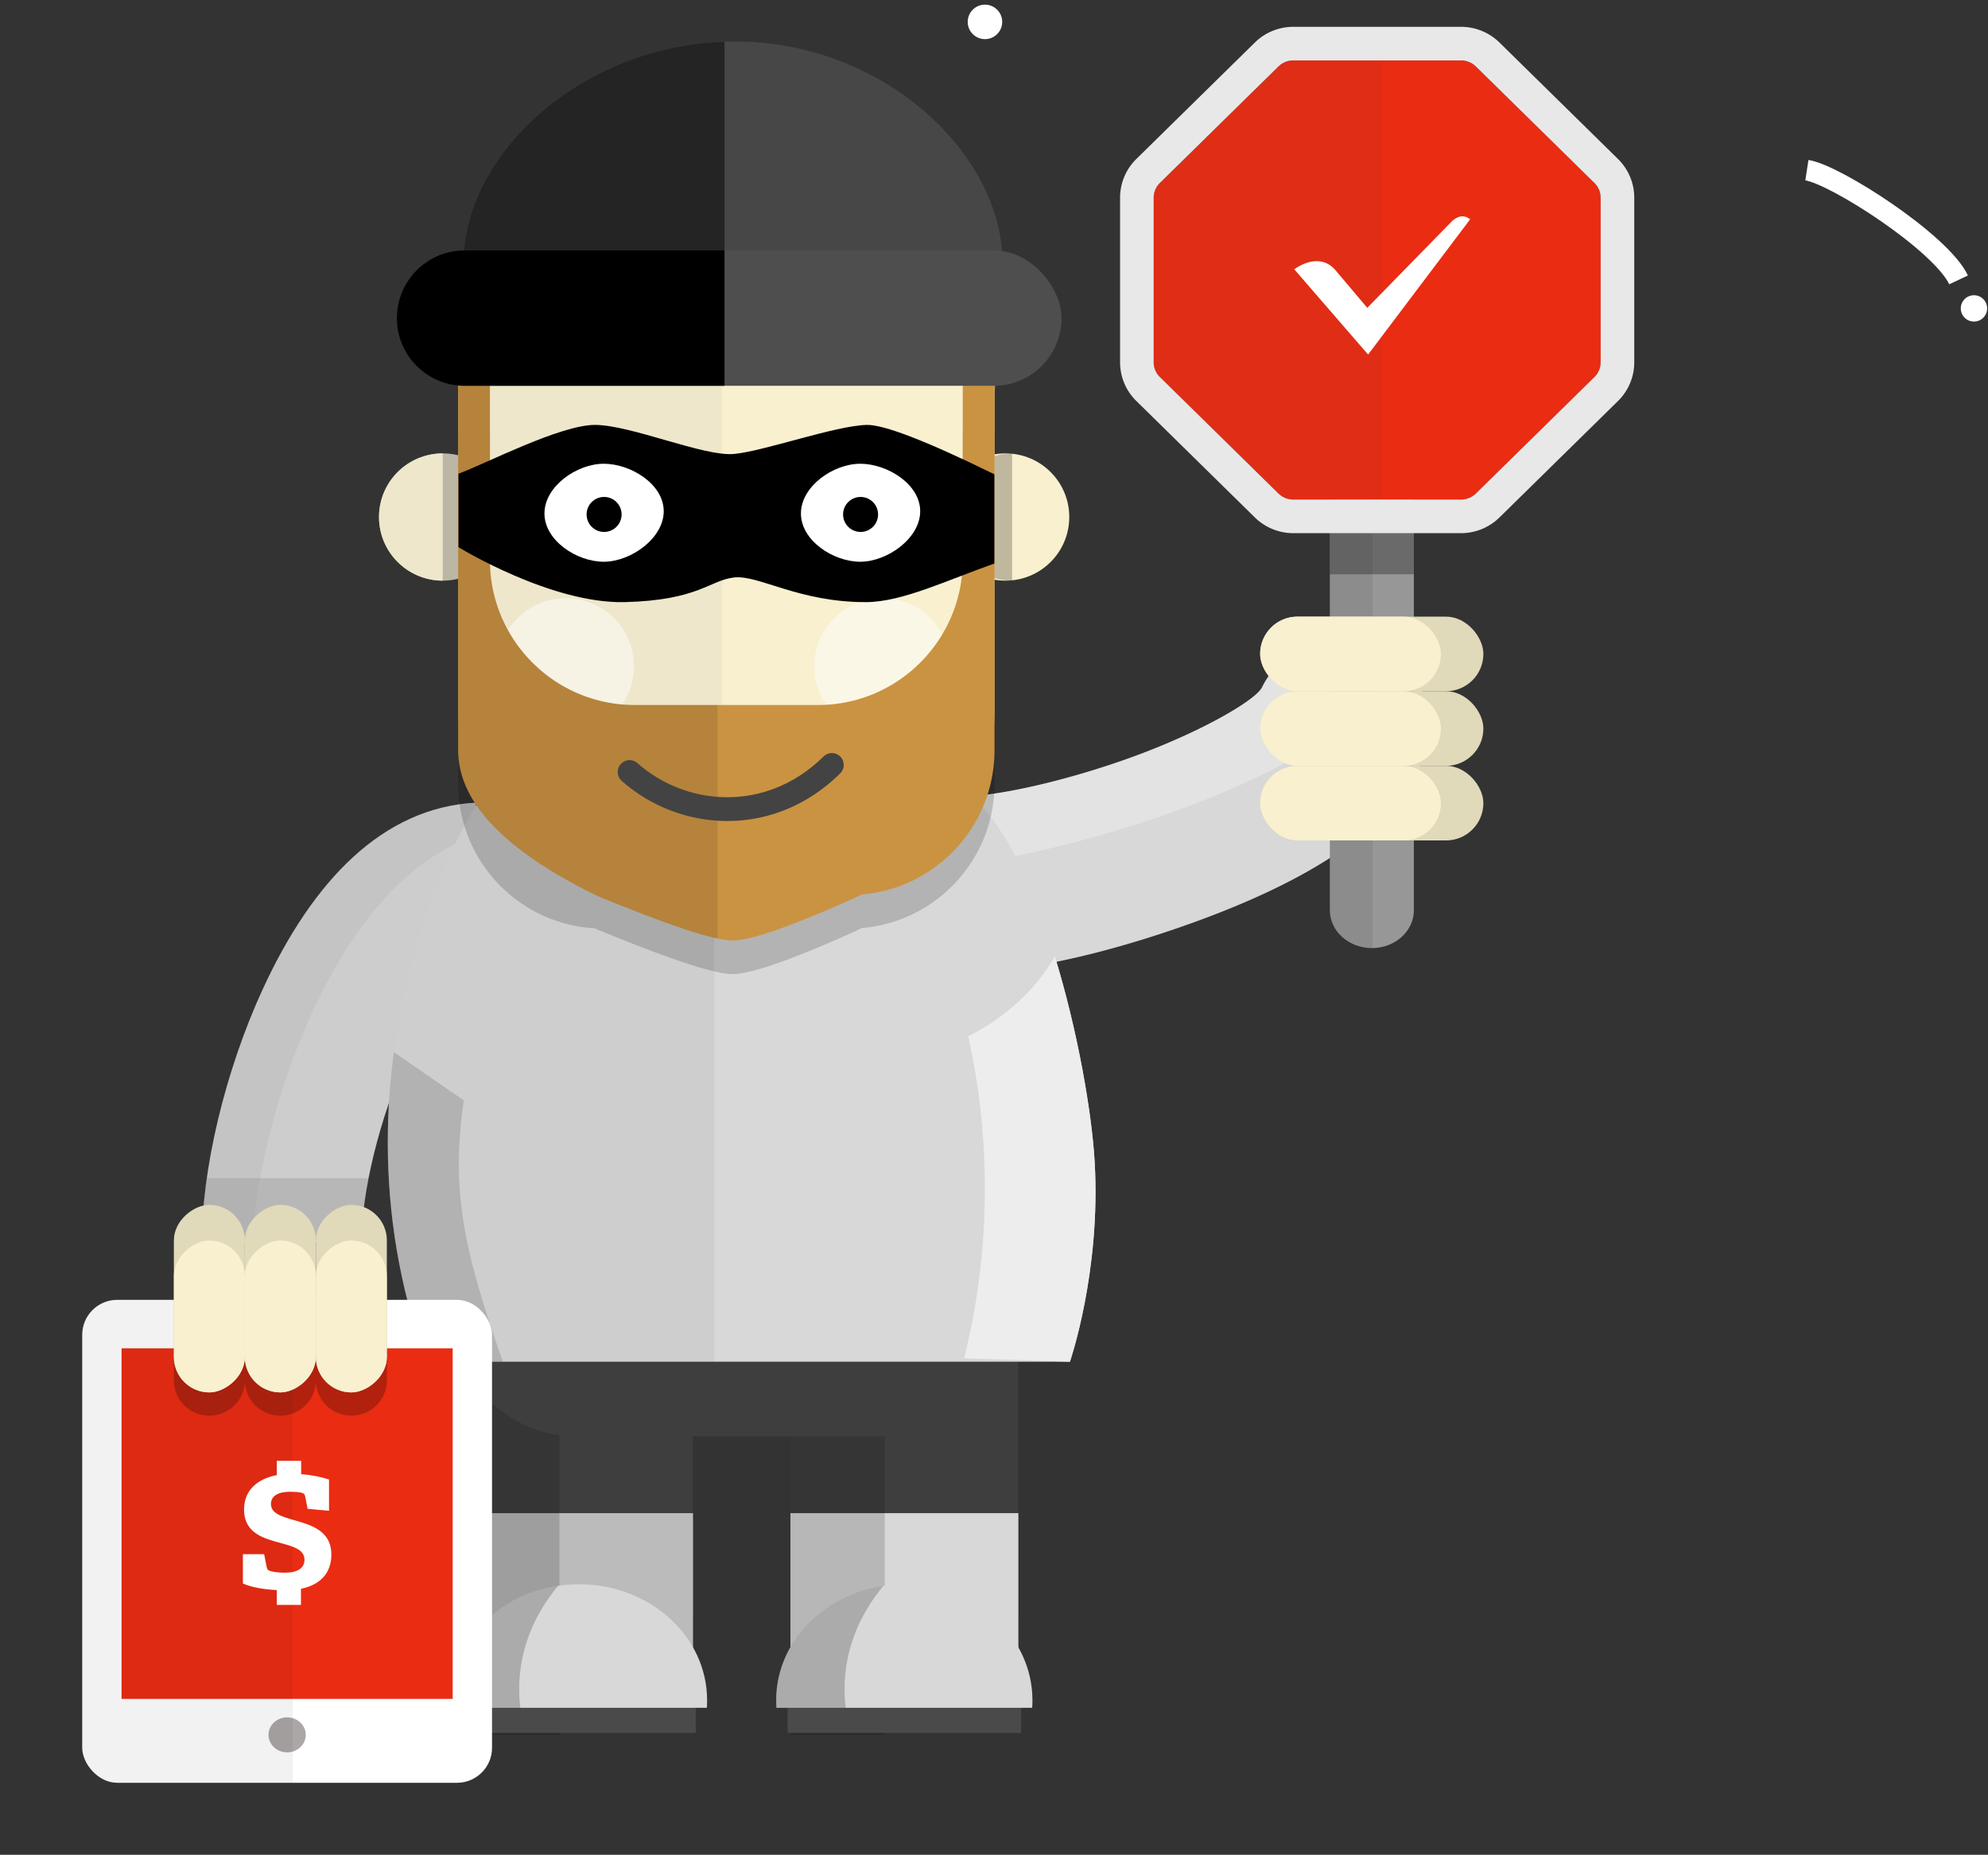 <svg height="265" viewBox="0 0 284 265" width="284" xmlns="http://www.w3.org/2000/svg" xmlns:xlink="http://www.w3.org/1999/xlink"><rect x="0" y="0" width="284" height="265" fill="#333333" stroke="none"/><g fill="none" fill-rule="evenodd" transform="translate(.5)"><g fill-rule="nonzero"><path d="M138.173 113.873a12.87 12.87 0 0 1 .003 0zm.484-.174c1.375-.086 3.204-.331 5.327-.727 4.67-.872 10.239-2.368 15.61-4.227 10.957-3.791 19.264-8.657 20.193-10.545 3.067-6.246 10.617-8.822 16.863-5.754s8.822 10.619 5.754 16.865c-4.892 9.96-17.5 17.342-34.568 23.248-14.534 5.03-28.77 7.685-36.257 5.636-6.711-1.837-10.663-8.768-8.826-15.48 1.778-6.497 8.33-10.408 14.835-8.984.253.005.617-.003 1.069-.032z" fill="#d8d8d8"/><path d="M138.173 113.873a12.87 12.87 0 0 1 .003 0zm62.805-17.937c-4.829.991-9.148 3.96-11.497 8.44-1.238 2.361-12.317 8.44-26.926 13.176-7.163 2.323-14.589 4.193-20.817 5.282-2.83.495-5.27.8-7.103.909a18.95 18.95 0 0 1-1.426.04 17.753 17.753 0 0 0-10.86 1.195c.064-.752.198-1.509.404-2.263 1.778-6.497 8.33-10.408 14.835-8.984.253.005.617-.003 1.069-.032 1.375-.086 3.204-.331 5.327-.727 4.67-.872 10.239-2.368 15.61-4.227 10.957-3.791 19.264-8.657 20.193-10.545 3.067-6.246 10.617-8.822 16.863-5.754a12.55 12.55 0 0 1 4.33 3.49z" fill="#fff" opacity=".278"/></g><ellipse cx="140.208" cy="3.128" fill="#fff" rx="2.465" ry="2.464"/><g fill-rule="nonzero"><path d="M67.463 114.679l1.232 22.766c-.914.05-2.302.802-4.12 2.687-2.334 2.42-4.702 6.123-6.82 10.712-4.057 8.793-6.662 19.817-6.593 26.565l-22.799.232c-.105-10.301 3.28-24.623 8.69-36.35 7.172-15.545 17.154-25.895 30.41-26.612z" fill="#cdcdcd"/><path d="M52.154 168.328c-.665 3.401-1.018 6.543-.992 9.08l-22.799.233c-.029-2.844.208-5.995.68-9.313z" fill="#000" opacity=".107"/><path d="M67.713 119.303c-9.928 3.306-17.707 12.565-23.594 25.324-4.836 10.482-8.053 23.037-8.606 32.941l-7.15.073c-.105-10.301 3.28-24.623 8.69-36.35 7.172-15.545 17.154-25.895 30.41-26.612z" fill="#949494" opacity=".151"/></g><g transform="translate(63.693 178.881)"><rect fill="#3e3e3e" height="67.267" rx="16.283" width="32.566" x="2.246"/><path d="M34.811 62.745H2.246V37.308H34.81v25.437z" fill="#bbb"/><path d="M2.246 7.349h13.475v61.615H2.246z" fill="#000" opacity=".155"/><path d="M1.841 65.014h33.363v3.693H1.841z" fill="#4a4a4a"/><path d="M.251 65.114c-.025-.354-.037-.71-.037-1.07 0-9.157 8.195-16.58 18.304-16.58 10.11 0 18.304 7.423 18.304 16.58 0 .36-.012.716-.037 1.07H.25z" fill="#d8d8d8"/><path d="M15.543 47.681c-3.512 4.202-5.565 9.28-5.565 14.749 0 .906.057 1.801.167 2.684H.25c-.025-.354-.037-.71-.037-1.07 0-8.24 6.635-15.075 15.329-16.363z" fill="#393939" opacity=".278"/></g><g transform="translate(110.171 178.881)"><rect fill="#3e3e3e" height="67.267" rx="16.283" width="32.566" x="2.246"/><path d="M34.811 62.745H2.246V37.308H34.81v25.437z" fill="#d8d8d8"/><path d="M2.246 7.349h13.475v61.615H2.246z" fill="#000" opacity=".155"/><path d="M1.841 65.014h33.363v3.693H1.841z" fill="#4a4a4a"/><path d="M.251 65.114c-.025-.354-.037-.71-.037-1.07 0-9.157 8.195-16.58 18.304-16.58 10.11 0 18.304 7.423 18.304 16.58 0 .36-.012.716-.037 1.07H.25z" fill="#d8d8d8"/><path d="M15.543 47.681c-3.512 4.202-5.565 9.28-5.565 14.749 0 .906.057 1.801.167 2.684H.25c-.025-.354-.037-.71-.037-1.07 0-8.24 6.635-15.075 15.329-16.363z" fill="#393939" opacity=".278"/></g><rect fill="#3e3e3e" height="38.243" rx="19.122" width="82.28" x="62.437" y="166.969"/><path d="M132.258 111.172l-63.086 1.8c-1.344 0-24.612 38.092-8.77 81.583h91.942s4.422-12.782 3.542-28.451-9.797-54.932-23.628-54.932z" fill="#d8d8d8"/><path d="M101.538 194.555H60.402c-15.842-43.491 7.426-81.584 8.77-81.584l32.366-.923z" fill="#4b4b4b" opacity=".071"/><path d="M65.75 157.21c-1.837 12.869-.078 21.281 5.59 37.345H60.402c-5.835-16.02-6.364-31.306-4.637-44.227l9.984 6.881z" fill="#4b4b4b" opacity=".216"/><path d="M150.194 136.648c3.31 10.795 5.3 22.47 5.692 29.456.88 15.669-3.542 28.45-3.542 28.45l-15.114-.492c1.93-7.674 2.966-15.81 2.966-24.236 0-7.53-.828-14.828-2.38-21.771 5.325-2.687 9.648-6.656 12.378-11.407z" fill="#ededed"/><path d="M104.184 5.929c21.525-.156 38.529 16.162 38.529 31.552v10.294c0 16.845-13.655 30.5-30.5 30.5h-16c-16.845 0-30.5-13.655-30.5-30.5V37.476c0-15.388 16.945-31.392 38.47-31.547z" fill="#474747"/><path d="M103 78.275h-6.787c-16.845 0-30.5-13.655-30.5-30.5V37.476C65.713 22.371 82.04 6.673 103 5.953z" fill="#252424"/><g transform="translate(53.643 64.778)"><ellipse cx="9.107" cy="9.091" fill="#bcb7a4" rx="9.107" ry="9.091"/><path d="M9.107 0v18.181c-5.03 0-9.107-4.07-9.107-9.09C0 4.07 4.077 0 9.107 0z" fill="#eee7cb"/></g><ellipse cx="143.146" cy="73.869" fill="#f8f0cf" rx="9.107" ry="9.091"/><path d="M144.088 64.778V82.96c-4.856 0-8.793-4.07-8.793-9.09s3.937-9.09 8.793-9.09z" fill="#000" opacity=".231"/><path d="M141.576 51.613v50.14c0 11.435-9.27 20.704-20.703 20.704H85.652c-11.434 0-20.703-9.27-20.703-20.703V51.613z" fill="#eee7cb"/><path d="M102.634 121.83V50.986h38.314v50.14c0 11.435-9.27 20.704-20.703 20.704h-17.61z" fill="#f8f0cf"/><ellipse cx="80.337" cy="95.185" fill="#fff" opacity=".477" rx="9.735" ry="9.718"/><rect fill="#fff" height="69" rx="5" width="58.544" x="11.246" y="185.711"/><path d="M16.864 192.633h47.307v50.094H16.864z" fill="#ea2c13"/><ellipse cx="40.518" cy="247.863" fill="#aca6a6" rx="2.661" ry="2.5"/><path d="M41.314 185.71v69H16.246a5 5 0 0 1-5-5v-59a5 5 0 0 1 5-5z" fill="#010101" opacity=".054"/><path d="M46.837 222.103c0 2.798-1.754 4.367-4.343 4.89v2.302h-3.452v-2.118c-1.754-.079-3.647-.393-4.844-.942v-4.184h3.035l.362 1.83c.083.366.167.471.529.576.39.13 1.14.235 2.06.235 1.865 0 2.811-.654 2.811-1.857 0-3.373-8.63-1.255-8.63-7.165 0-2.825 1.977-4.394 4.677-4.917v-2.04h3.48v1.91c1.53.104 2.84.391 3.98.758v4.472l-3.062-.288-.334-1.726c-.083-.392-.194-.47-.556-.575-.446-.105-1.03-.131-1.587-.131-1.615 0-2.756.523-2.756 1.752 0 3.19 8.63 1.334 8.63 7.218z" fill="#fff"/><path d="M84.485 132.634c-10.891-.605-19.536-9.628-19.536-20.67V61.428h4.54v23.397c0 11.434 9.27 20.703 20.704 20.703h26.14c11.433 0 20.702-9.269 20.702-20.703V61.428h4.54v50.536c0 10.862-8.364 19.77-19.004 20.634a9.58 9.58 0 0 1-.81.413c-9.096 4.105-14.979 6.157-17.647 6.157-2.537 0-8.888-2.092-19.056-6.276a9.596 9.596 0 0 1-.573-.258z" fill="#000" opacity=".174"/><ellipse cx="125.56" cy="95.185" fill="#fff" opacity=".477" rx="9.735" ry="9.718"/><path d="M64.949 107.164V53.628h4.54v26.397c0 11.434 9.27 20.703 20.704 20.703h26.14c11.433 0 20.702-9.269 20.702-20.703V53.628h4.54v53.536c0 10.862-8.364 19.77-19.004 20.634a9.58 9.58 0 0 1-.81.413c-9.096 4.105-14.979 6.157-17.647 6.157-2.537 0-8.888-2.092-19.056-6.276a9.596 9.596 0 0 1-.573-.258c-13.024-6.419-19.536-13.309-19.536-20.67z" fill="#ca9342"/><path d="M102 100.728v33.361c-3.271-.696-8.919-2.695-16.942-5.997a9.596 9.596 0 0 1-.573-.258c-13.024-6.419-19.536-13.309-19.536-20.67V53.628h4.54v26.397c0 11.434 9.27 20.703 20.704 20.703z" fill="#000" opacity=".107"/><path d="M119.528 110.496c.667-.657.673-1.73.015-2.396a1.697 1.697 0 0 0-2.398-.015c-8.15 8.042-19.563 7.152-26.576.946a1.697 1.697 0 0 0-2.394.145c-.621.7-.556 1.771.145 2.392 8.248 7.299 21.664 8.345 31.208-1.072z" fill="#434343" fill-rule="nonzero"/><g transform="translate(256.828 23.87)"><path d="M.8.444c4.082.627 19.156 10.345 21.669 15.674" stroke="#fff" stroke-width="2.949"/><ellipse cx="24.667" cy="20.193" fill="#fff" rx="1.884" ry="1.881"/></g><path d="M34.481 185.593a5.043 5.043 0 0 1 5.043-5.043h.055a5.043 5.043 0 0 1 5.043 5.043 5.043 5.043 0 0 1 5.043-5.043h.055a5.043 5.043 0 0 1 5.043 5.043v11.619a5.043 5.043 0 0 1-5.043 5.043h-.055a5.043 5.043 0 0 1-5.043-5.043 5.043 5.043 0 0 1-5.043 5.043h-.055a5.043 5.043 0 0 1-5.043-5.043 5.043 5.043 0 0 1-5.043 5.043h-.055a5.043 5.043 0 0 1-5.043-5.043v-11.62a5.043 5.043 0 0 1 5.043-5.042h.055a5.043 5.043 0 0 1 5.043 5.043z" fill="#000" opacity=".244"/><g transform="rotate(90 -58.688 113.451)"><rect fill="#e0d9ba" height="10.141" rx="5.07" width="26.797"/><rect fill="#f8f0cf" height="10.141" rx="5.07" width="21.705" x="5.093"/><rect fill="#e0d9ba" height="10.141" rx="5.07" width="26.797" y="10.141"/><rect fill="#f8f0cf" height="10.141" rx="5.07" width="21.705" x="5.093" y="10.141"/><rect fill="#e0d9ba" height="10.141" rx="5.07" width="26.797" y="20.282"/><rect fill="#f8f0cf" height="10.141" rx="5.07" width="21.705" x="5.093" y="20.282"/></g><g fill-rule="nonzero"><path d="M189.481 67.552c0-2.982 2.686-5.4 6-5.4s6 2.418 6 5.4v62.504c0 2.983-2.686 5.4-6 5.4s-6-2.417-6-5.4z" fill="#979797"/><path d="M195.58 62.197v73.214a5.4 5.4 0 0 1-6.098-5.355V67.552a5.4 5.4 0 0 1 6.098-5.355z" fill="#151515" opacity=".083"/><path d="M201.481 82.046h-12V67.552c0-2.982 2.686-5.4 6-5.4s6 2.418 6 5.4z" fill="#202020" opacity=".376"/><path d="M227.281 26.141L210.343 9.498a3.036 3.036 0 0 0-2.127-.866H184.26c-.8 0-1.565.312-2.13.866l-16.935 16.643a2.932 2.932 0 0 0-.882 2.092v23.54c0 .783.317 1.535.882 2.09l16.939 16.644c.563.555 1.33.867 2.129.867h23.955c.797 0 1.562-.311 2.127-.866l16.94-16.644a2.936 2.936 0 0 0 .881-2.092V28.233a2.942 2.942 0 0 0-.884-2.092z" fill="#ea2c13" fill-rule="evenodd"/><path d="M228.963 24.43a5.346 5.346 0 0 1 1.602 3.803v23.54a5.335 5.335 0 0 1-1.6 3.803l-16.94 16.644a5.435 5.435 0 0 1-3.808 1.554h-23.955a5.434 5.434 0 0 1-3.812-1.555l-16.938-16.644a5.33 5.33 0 0 1-1.6-3.803V28.233a5.33 5.33 0 0 1 1.6-3.803L180.45 7.786a5.437 5.437 0 0 1 3.81-1.554h23.956c1.425 0 2.795.558 3.809 1.554z" stroke="#e8e8e8" stroke-width="4.8"/><path d="M196.89 71.374h-12.628c-.8 0-1.566-.312-2.13-.867l-16.937-16.644a2.931 2.931 0 0 1-.882-2.09v-23.54c0-.785.317-1.537.882-2.092l16.937-16.643a3.037 3.037 0 0 1 2.128-.866h12.63z" fill="#474747" opacity=".059"/></g><path d="M194.942 50.656l14.58-19.324c-1.068-.842-2.005-.248-2.521.212l-.019.001-12.157 12.436-4.58-5.42c-2.186-2.483-5.156-.589-5.85-.088l10.547 12.182" fill="#fff"/><g transform="rotate(180 105.705 60.037)"><rect fill="#e0d9ba" height="10.658" rx="5.329" width="31.89"/><rect fill="#f8f0cf" height="10.658" rx="5.329" width="25.83" x="6.06"/><rect fill="#e0d9ba" height="10.658" rx="5.329" width="31.89" y="10.658"/><rect fill="#f8f0cf" height="10.658" rx="5.329" width="25.83" x="6.06" y="10.658"/><rect fill="#e0d9ba" height="10.658" rx="5.329" width="31.89" y="21.316"/><rect fill="#f8f0cf" height="10.658" rx="5.329" width="25.83" x="6.06" y="21.316"/></g><path d="M141.55 67.761v12.754c-6.69 2.35-13.141 5.484-18.254 5.51-9.688.048-15.417-3.928-18.935-3.52-3.519.41-5.047 3.242-15.552 3.52-10.505.277-23.578-7.7-23.809-7.85V67.678c3.823-1.398 14.549-6.99 19.515-6.969 5.188.022 15.546 4.553 19.846 4.15 4.3-.404 14.401-4.02 18.935-4.15 2.436-.07 8.52 2.28 18.255 7.052z" fill="#000"/><g transform="translate(77 66)"><path d="M8.755 14.257c3.866 0 8.563-3.351 8.563-7.217S12.621.257 8.755.257C4.889.257.28 3.492.28 7.358s4.608 6.899 8.474 6.899z" fill="#fff"/><circle cx="8.8" cy="7.5" fill="#000" r="2.5"/></g><g transform="translate(113.639 66)"><path d="M8.755 14.257c3.866 0 8.563-3.351 8.563-7.217S12.621.257 8.755.257C4.889.257.28 3.492.28 7.358s4.608 6.899 8.474 6.899z" fill="#fff"/><circle cx="8.8" cy="7.5" fill="#000" r="2.5"/></g><rect fill="#4e4e4e" height="19.355" rx="9.678" width="94.953" x="56.195" y="35.767"/><path d="M103 35.767v19.355H65.873c-5.345 0-9.678-4.333-9.678-9.678s4.333-9.677 9.678-9.677z" fill="#000"/></g></svg>
